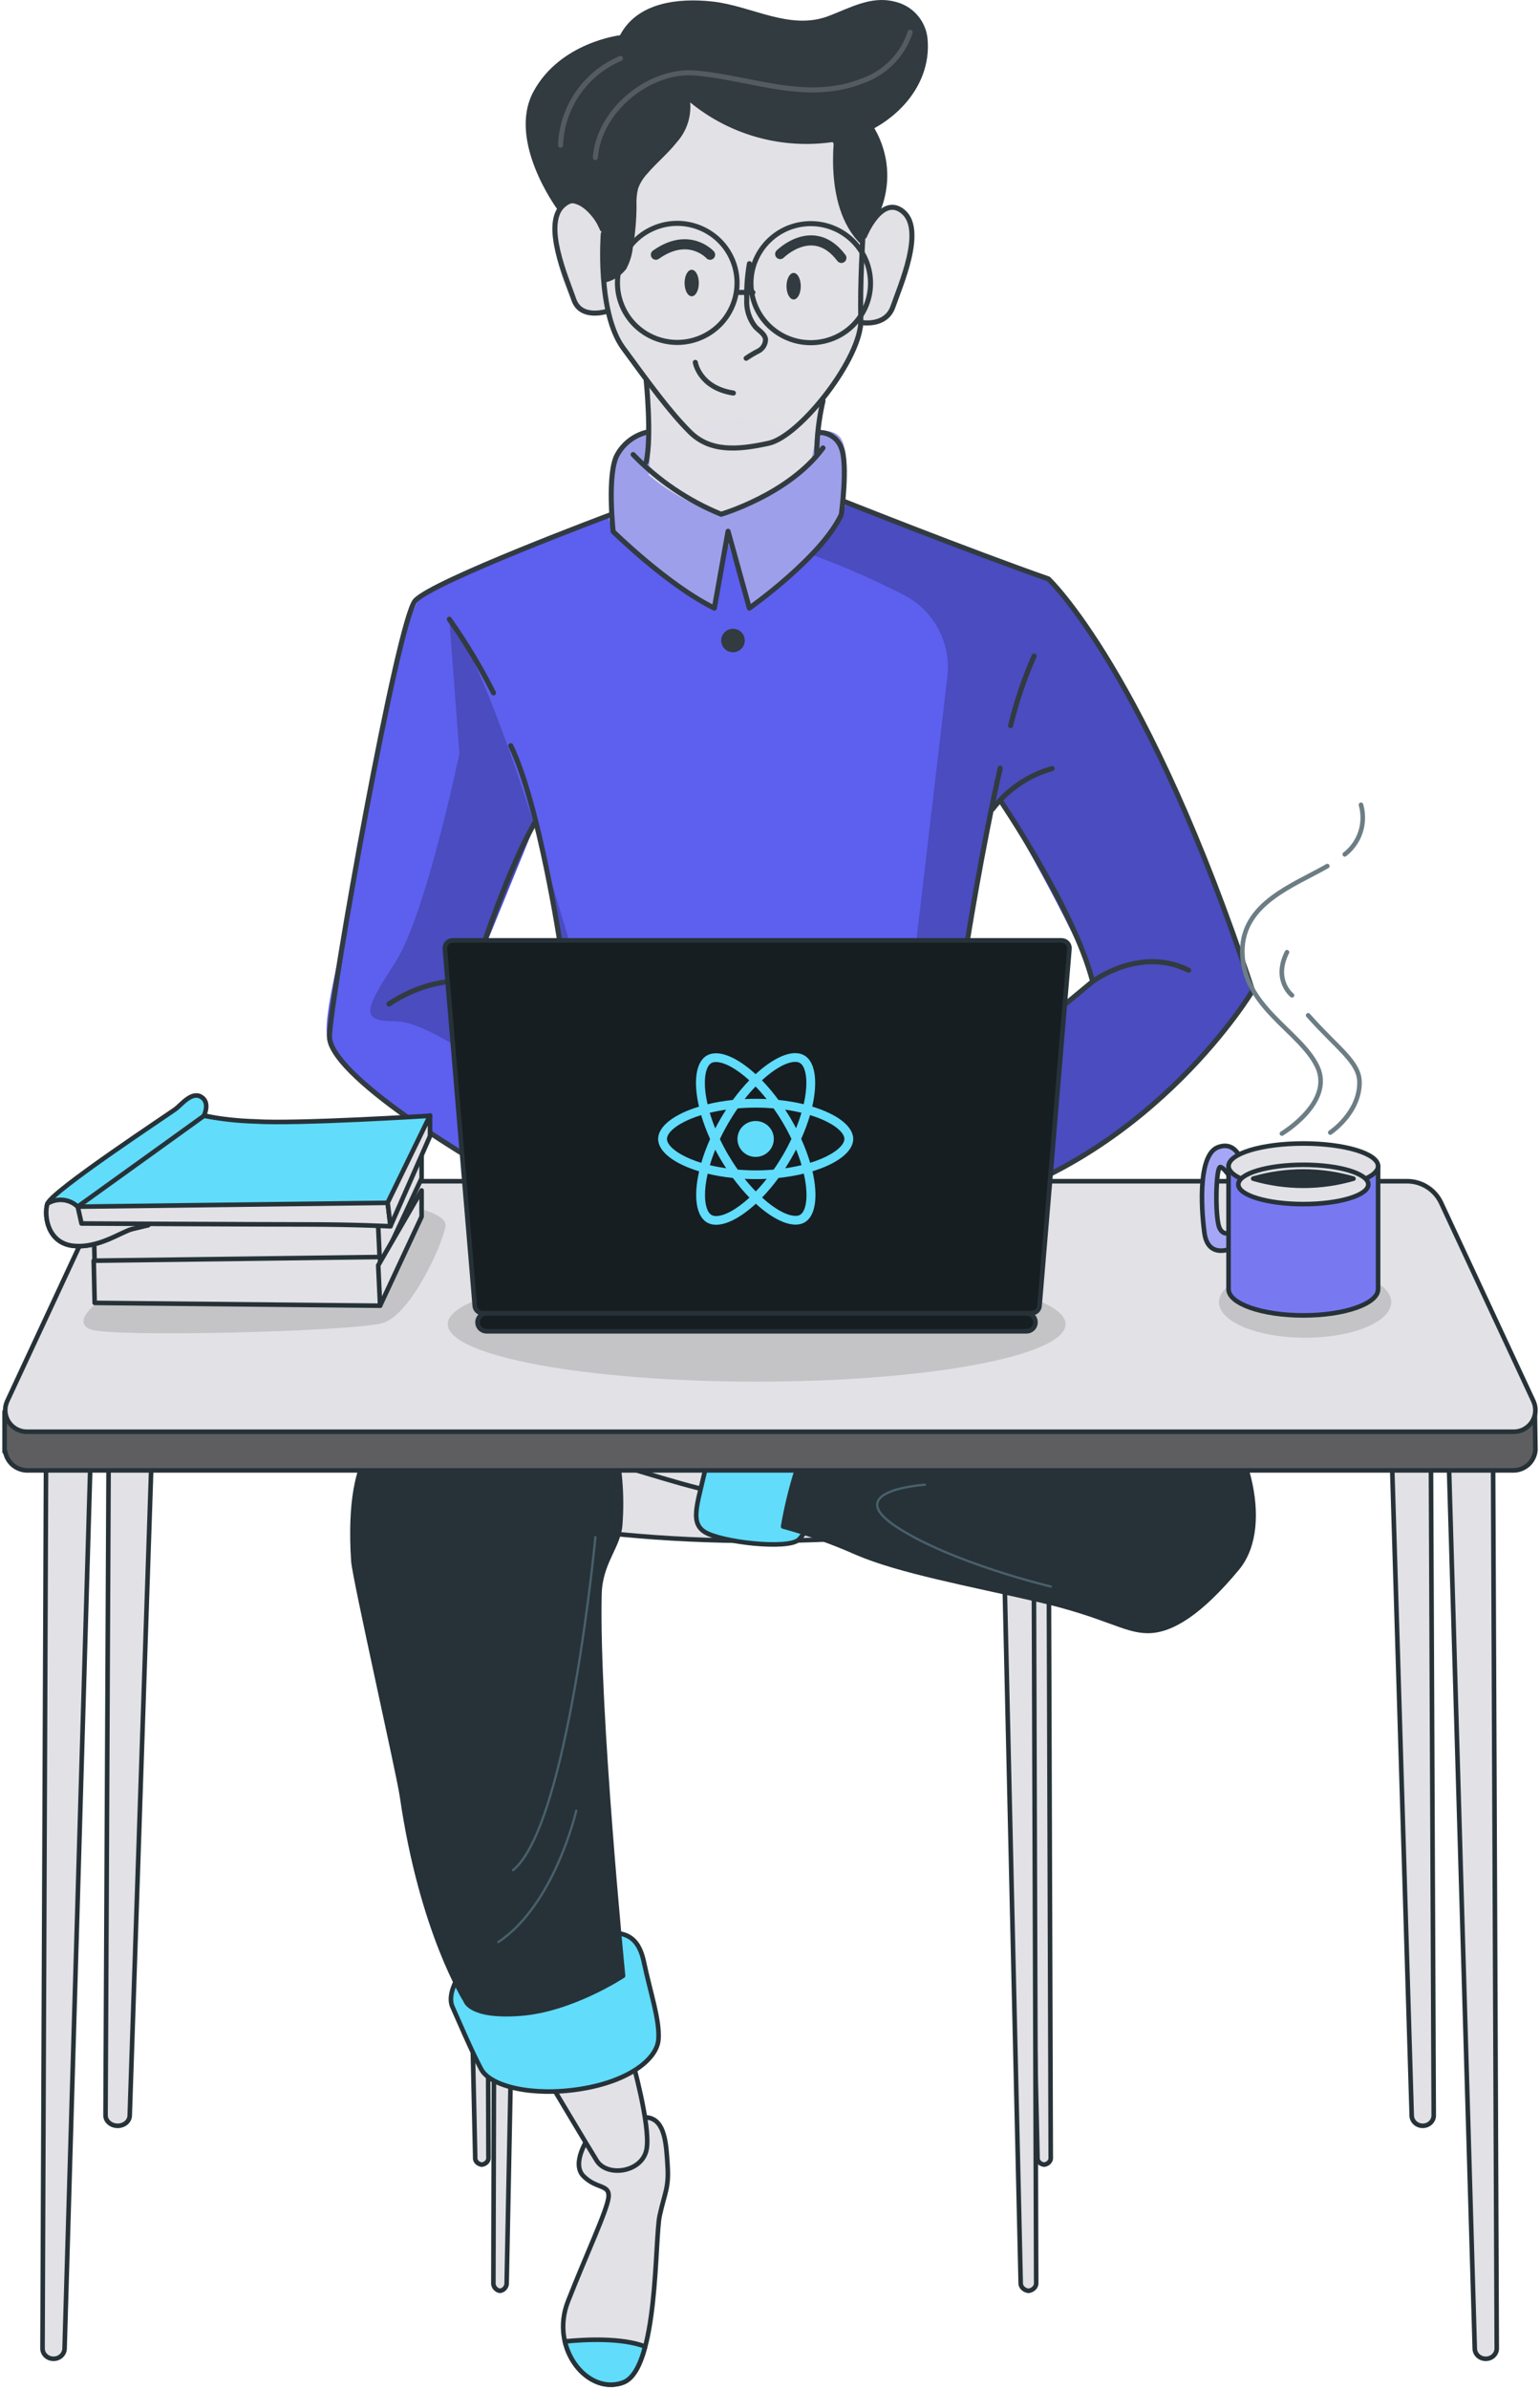 <svg width="336" height="521" viewBox="0 0 336 521" fill="none" xmlns="http://www.w3.org/2000/svg">
<path d="M228.747 126.224L184.748 109.573L184.196 109.356C184.196 109.356 184.356 108.2 184.487 106.465C184.763 102.967 184.908 97.272 183.252 95.35C180.797 92.459 173.854 94.888 167.071 91.794C160.287 88.701 147.751 94.237 147.751 94.237C147.751 94.237 138.687 92.575 134.678 99.079C132.645 104.326 133.342 112.088 133.342 112.088L132.514 112.377C127.27 114.329 98.742 125.01 92.714 129.303C86.046 134.001 78.667 182.234 76.3 196.4C73.932 210.565 69.72 223.328 71.855 228.199C73.99 233.07 104.639 256.558 122.273 262.614C139.908 268.671 202.441 266.951 202.441 266.951C202.441 266.951 203.457 266.676 205.273 266.098C215.848 262.716 253.368 248.753 273.282 215.971C273.311 216.028 254.021 153.109 228.747 126.224ZM109.869 207.356C106.629 209.64 108.416 218.486 108.416 218.486L102.911 213.658L116.739 179.821L122.637 205.838C122.637 205.838 113.108 205.087 109.869 207.356ZM220.496 228.849C218.971 229.63 224.854 213.369 222.065 209.683C219.276 205.997 210.866 206.344 210.866 206.344L211.577 201.907L216.56 176.467L218.215 174.516C218.215 174.516 235.327 203.699 238.392 213.99C238.392 214.019 219.741 228.849 220.496 228.849Z" fill="#5D5FEF"/>
<path d="M145.674 20.694L122.956 44.688C122.956 44.688 119.833 47.449 121.068 54.401C122.303 61.354 125.208 67.41 127.401 67.815C129.138 68.117 130.897 68.272 132.659 68.277C132.659 68.277 137.526 78.771 140.983 82.891C140.983 82.891 142.174 99.094 141.535 103.589C141.535 103.589 149.698 110.686 157.382 111.582C165.066 112.478 176.934 100.77 176.934 100.77L179.839 86.432C179.839 86.432 186.811 75.909 187.276 73.105C187.741 70.301 190.936 71.024 192.505 69.636C194.074 68.248 197.691 62.077 198.315 56.237C198.94 50.398 198.955 43.691 192.142 45.657C186.23 44.081 189.934 31.65 189.934 31.65L179.548 22.544L145.674 20.694Z" fill="#E1E1E6"/>
<path opacity="0.5" d="M184.748 109.573C184.406 110.466 184.013 111.34 183.572 112.189C179.824 119.214 163.497 132.613 163.497 132.613L158.559 117.508L155.857 132.613C150.41 130.243 133.792 115.918 133.792 115.918C133.792 115.918 133.226 114.574 132.543 112.478L133.371 112.189C133.371 112.189 132.674 104.37 134.707 99.18C138.687 92.676 147.781 94.338 147.781 94.338C147.781 94.338 160.316 88.802 167.1 91.896C173.883 94.989 180.826 92.589 183.281 95.451C185.736 98.313 184.225 109.414 184.225 109.414L184.748 109.573Z" fill="#E1E1E6"/>
<path opacity="0.2" d="M228.747 126.224L184.748 109.573L184.196 109.356C184.196 109.356 184.356 108.2 184.487 106.465L183.572 112.146L177.064 120.934C184.021 123.483 190.812 126.456 197.4 129.838C200.554 131.519 203.127 134.105 204.785 137.26C206.443 140.415 207.109 143.993 206.697 147.53L198.591 216.549L195.265 255.734L205.302 266.098C215.877 262.716 253.397 248.753 273.311 215.971C273.311 216.028 254.021 153.109 228.747 126.224ZM220.496 228.849C218.971 229.63 224.854 213.369 222.065 209.683C219.276 205.997 210.865 206.344 210.865 206.344L211.577 201.907L216.56 176.467L218.215 174.516C218.215 174.516 235.327 203.699 238.392 213.99C238.392 214.019 219.741 228.849 220.496 228.849Z" fill="black"/>
<path opacity="0.2" d="M125.556 209.683L118.714 186.932C118.714 186.932 106.44 145.289 98.03 135.027L100.238 164.311C100.238 164.311 92.975 199.29 86.337 209.683C79.698 220.076 78.217 222.692 86.337 222.692C94.457 222.692 114.226 238.36 114.226 238.36L112.701 225.351L125.556 209.683ZM108.314 218.486L102.809 213.658L116.637 179.821L122.535 205.838C122.535 205.838 113.064 205.13 109.825 207.399C106.586 209.669 108.314 218.486 108.314 218.486Z" fill="black"/>
<path d="M140.983 82.891C140.983 82.891 142.234 95.162 140.983 100.77" stroke="#313B40" stroke-width="1.103" stroke-linecap="round" stroke-linejoin="round"/>
<path d="M178.197 99.123C178.211 95.177 178.669 91.245 179.563 87.4" stroke="#313B40" stroke-width="1.103" stroke-linecap="round" stroke-linejoin="round"/>
<path d="M181.495 29.844C181.495 29.844 188.961 39.167 188.569 46.22C188.177 53.274 187.625 61.629 187.813 69.81C188.002 77.991 174.61 95.133 167.724 96.651C160.839 98.169 154.913 98.559 150.511 94.179C146.11 89.8 141.709 83.715 135.986 75.909C130.263 68.104 131.628 50.976 131.628 50.976" stroke="#313B40" stroke-width="1.103" stroke-linecap="round" stroke-linejoin="round"/>
<path d="M163.512 57.495C163.057 60.056 162.863 62.656 162.931 65.256C162.781 67.448 163.466 69.615 164.848 71.327C165.676 72.166 166.868 72.845 167.027 74.001C167.023 74.522 166.878 75.031 166.607 75.477C166.336 75.922 165.949 76.286 165.488 76.531C164.556 76.998 163.658 77.53 162.8 78.121" stroke="#313B40" stroke-width="1.103" stroke-linecap="round" stroke-linejoin="round"/>
<path d="M151.703 79.017C151.703 79.017 152.56 84.553 160.011 85.709" stroke="#313B40" stroke-width="1.103" stroke-linecap="round" stroke-linejoin="round"/>
<path d="M152.472 61.715C152.472 63.319 151.775 64.606 150.918 64.606C150.061 64.606 149.364 63.319 149.364 61.715C149.364 60.111 150.061 58.824 150.918 58.824C151.775 58.824 152.472 60.125 152.472 61.715Z" fill="#313B40"/>
<path d="M174.711 62.409C174.711 64.013 174.014 65.3 173.157 65.3C172.3 65.3 171.603 63.999 171.603 62.409C171.603 60.819 172.3 59.518 173.157 59.518C174.014 59.518 174.711 60.804 174.711 62.409Z" fill="#313B40"/>
<path d="M170.223 55.399C170.223 55.399 177.486 48.17 183.572 56.238" stroke="#313B40" stroke-width="2.206" stroke-linecap="round" stroke-linejoin="round"/>
<path d="M154.927 55.544C154.927 55.544 150.337 50.426 143.103 55.544" stroke="#313B40" stroke-width="2.206" stroke-linecap="round" stroke-linejoin="round"/>
<path d="M132.659 67.815C132.659 67.815 126.762 69.882 125.193 65.314C123.624 60.747 118.25 48.706 122.956 44.688C127.662 40.67 131.439 49.993 131.439 49.993" stroke="#313B40" stroke-width="1.103" stroke-linecap="round" stroke-linejoin="round"/>
<path d="M187.799 70.301C187.799 70.301 193.275 71.399 194.844 66.832C196.412 62.264 201.787 50.224 197.081 46.206C192.374 42.188 188.598 51.511 188.598 51.511" stroke="#313B40" stroke-width="1.103" stroke-linecap="round" stroke-linejoin="round"/>
<path d="M131.439 61.715C133.488 61.394 135.337 60.308 136.61 58.68C137.388 57.25 137.881 55.684 138.063 54.069C138.602 50.995 138.874 47.881 138.876 44.76C138.812 43.541 138.925 42.319 139.21 41.132C139.647 39.938 140.318 38.842 141.186 37.909C143.234 35.51 145.718 33.486 147.679 31C148.73 29.827 149.53 28.453 150.029 26.961C150.529 25.47 150.718 23.893 150.584 22.327C155.078 26.014 160.329 28.677 165.968 30.128C171.607 31.579 177.497 31.782 183.223 30.725C193.609 28.702 203.559 19.639 202.354 8.249C202.126 6.339 201.303 4.548 200 3.128C198.698 1.707 196.981 0.728 195.091 0.328C189.963 -0.944 185.358 1.773 180.71 3.522C172.242 6.702 163.948 1.239 155.392 0.328C148.129 -0.467 139.08 0.444 135.274 7.685C135.274 7.685 122.201 9.217 116.391 19.971C110.58 30.725 121.576 45.599 121.576 45.599C121.576 45.599 125.934 40.279 131.643 51.033L131.439 61.715Z" fill="#313B40"/>
<path d="M182.395 27.097C182.395 27.097 178.996 44.731 187.871 53.274C187.871 53.274 189.818 47.969 191.779 46.668C193.193 43.539 193.792 40.105 193.52 36.685C193.248 33.264 192.115 29.967 190.225 27.097C183.659 16.835 182.395 27.097 182.395 27.097Z" fill="#313B40"/>
<path opacity="0.2" d="M198.577 7.035C197.798 9.441 196.476 11.638 194.714 13.459C192.952 15.28 190.796 16.677 188.409 17.543C176.091 22.544 164.136 17.008 151.79 15.924C141.723 15.028 130.611 24.076 129.899 34.368" stroke="#E1E1E6" stroke-width="1.103" stroke-linecap="round" stroke-linejoin="round"/>
<path opacity="0.2" d="M122.303 31.65C122.453 27.589 123.763 23.655 126.078 20.307C128.393 16.959 131.618 14.336 135.376 12.744" stroke="#E1E1E6" stroke-width="1.103" stroke-linecap="round" stroke-linejoin="round"/>
<path d="M138.135 99.123C143.552 104.74 150.088 109.171 157.324 112.131C157.324 112.131 172.067 107.868 179.562 97.677" stroke="#313B40" stroke-width="1.103" stroke-linecap="round" stroke-linejoin="round"/>
<path d="M153.203 73.484C159.751 70.496 162.624 62.791 159.621 56.275C156.617 49.759 148.874 46.9 142.326 49.889C135.778 52.877 132.905 60.582 135.908 67.098C138.911 73.614 146.654 76.473 153.203 73.484Z" stroke="#313B40" stroke-width="1.103" stroke-linecap="round" stroke-linejoin="round"/>
<path d="M178.479 74.627C185.629 73.753 190.714 67.277 189.836 60.162C188.958 53.047 182.45 47.987 175.299 48.861C168.149 49.734 163.064 56.211 163.942 63.326C164.82 70.441 171.328 75.501 178.479 74.627Z" stroke="#313B40" stroke-width="1.103" stroke-linecap="round" stroke-linejoin="round"/>
<path d="M140.983 94.281C139.661 94.626 138.423 95.232 137.342 96.064C136.262 96.896 135.361 97.936 134.693 99.123C132.383 103.17 133.778 115.904 133.778 115.904C133.778 115.904 145.703 127.641 155.857 132.599L158.849 115.846L163.497 132.599C163.497 132.599 179.214 121.541 183.572 112.189C183.572 112.189 185.024 101.276 183.572 97.735C183.242 96.751 182.613 95.894 181.773 95.28C180.933 94.667 179.922 94.328 178.88 94.309" stroke="#313B40" stroke-width="1.103" stroke-linecap="round" stroke-linejoin="round"/>
<path d="M122.303 206.358C122.303 206.358 117.64 175.282 111.437 162.606" stroke="#313B40" stroke-width="1.103" stroke-linecap="round" stroke-linejoin="round"/>
<path d="M98.03 135.027C101.641 140.134 104.865 145.502 107.675 151.086" stroke="#313B40" stroke-width="1.103" stroke-linecap="round" stroke-linejoin="round"/>
<path d="M220.496 158.226C221.748 153.03 223.464 147.956 225.623 143.063" stroke="#313B40" stroke-width="1.103" stroke-linecap="round" stroke-linejoin="round"/>
<path d="M210.865 206.359C210.865 206.359 214.221 185.053 218.23 167.506" stroke="#313B40" stroke-width="1.103" stroke-linecap="round" stroke-linejoin="round"/>
<path d="M216.559 176.438C219.803 172.159 224.363 169.053 229.545 167.592" stroke="#313B40" stroke-width="1.103" stroke-linecap="round" stroke-linejoin="round"/>
<path d="M184.211 109.356C184.211 109.356 211.272 120.125 228.747 126.239C228.747 126.239 250.245 146.345 273.297 216.028C273.297 216.028 252.177 251.383 211.999 262.715" stroke="#313B40" stroke-width="1.103" stroke-linecap="round" stroke-linejoin="round"/>
<path d="M218.971 230.107L238.392 214.019C238.392 214.019 248.661 206.257 259.338 211.562" stroke="#313B40" stroke-width="1.103" stroke-linecap="round" stroke-linejoin="round"/>
<path d="M218.23 174.516C218.23 174.516 234.281 198.12 238.392 214.019" stroke="#313B40" stroke-width="1.103" stroke-linecap="round" stroke-linejoin="round"/>
<path d="M108.532 219.382L102.853 214.019C102.853 214.019 94.428 212.574 84.87 218.919" stroke="#313B40" stroke-width="1.103" stroke-linecap="round" stroke-linejoin="round"/>
<path d="M102.853 214.019C102.853 214.019 109.912 190.893 116.87 179.055" stroke="#313B40" stroke-width="1.103" stroke-linecap="round" stroke-linejoin="round"/>
<path d="M133.371 112.189C133.371 112.189 94.428 126.73 90.608 130.98C86.788 135.229 72.276 216.534 71.884 225.843C71.55 234.168 101.88 252.858 116.914 260.735" stroke="#313B40" stroke-width="1.103" stroke-linecap="round" stroke-linejoin="round"/>
<path d="M162.495 139.667C162.495 140.173 162.344 140.667 162.062 141.088C161.779 141.509 161.378 141.837 160.908 142.03C160.438 142.224 159.921 142.275 159.422 142.176C158.924 142.077 158.466 141.834 158.106 141.476C157.746 141.118 157.502 140.662 157.402 140.166C157.303 139.67 157.354 139.155 157.549 138.688C157.743 138.22 158.073 137.821 158.496 137.54C158.918 137.258 159.416 137.108 159.924 137.108C160.262 137.107 160.597 137.171 160.91 137.299C161.223 137.427 161.507 137.616 161.746 137.853C161.986 138.091 162.175 138.374 162.303 138.685C162.432 138.997 162.497 139.33 162.495 139.667V139.667Z" fill="#313B40"/>
<path d="M207.554 275.855H118.947C118.396 275.855 117.868 275.638 117.478 275.25C117.089 274.862 116.87 274.336 116.87 273.788C116.87 273.24 117.089 272.714 117.478 272.326C117.868 271.938 118.396 271.72 118.947 271.72H207.554C208.105 271.72 208.633 271.938 209.022 272.326C209.412 272.714 209.631 273.24 209.631 273.788C209.631 274.336 209.412 274.862 209.022 275.25C208.633 275.638 208.105 275.855 207.554 275.855Z" fill="#313B40"/>
<path d="M210.662 268.945L222.53 213.441C222.714 212.581 222.702 211.69 222.495 210.834C222.289 209.979 221.892 209.18 221.335 208.497C220.778 207.814 220.074 207.263 219.276 206.885C218.477 206.508 217.604 206.313 216.719 206.315H113.151C112.275 206.315 111.409 206.509 110.616 206.882C109.824 207.256 109.125 207.799 108.569 208.474C108.013 209.149 107.615 209.938 107.402 210.784C107.19 211.631 107.169 212.513 107.341 213.369L117.988 267.023C118.249 268.341 118.955 269.53 119.987 270.395C121.02 271.26 122.318 271.748 123.668 271.778L204.707 273.628C206.092 273.659 207.444 273.208 208.531 272.353C209.618 271.499 210.372 270.293 210.662 268.945V268.945Z" fill="#E1E1E6" stroke="#313B40" stroke-width="1.103" stroke-linecap="round" stroke-linejoin="round"/>
<path d="M172.866 238.346C172.863 239.972 172.376 241.56 171.466 242.911C170.556 244.262 169.264 245.314 167.754 245.934C166.243 246.554 164.582 246.715 162.98 246.396C161.377 246.077 159.906 245.293 158.752 244.142C157.597 242.991 156.811 241.526 156.494 239.931C156.176 238.336 156.34 236.683 156.966 235.181C157.592 233.679 158.652 232.395 160.011 231.492C161.37 230.589 162.967 230.107 164.601 230.107C165.688 230.107 166.764 230.32 167.767 230.734C168.771 231.149 169.683 231.756 170.45 232.521C171.218 233.286 171.827 234.194 172.241 235.194C172.656 236.193 172.868 237.264 172.866 238.346Z" fill="#313B40"/>
<path d="M189.121 211.62H201.424" stroke="#313B40" stroke-width="1.103" stroke-linecap="round" stroke-linejoin="round"/>
<path d="M130.364 211.62H177.064" stroke="#313B40" stroke-width="1.103" stroke-linecap="round" stroke-linejoin="round"/>
<path d="M160.796 63.768H164.267" stroke="#313B40" stroke-width="1.103" stroke-linecap="round" stroke-linejoin="round"/>
<path d="M23.926 269.854L23.026 461.271C23.026 461.874 23.305 462.453 23.801 462.879C24.297 463.306 24.97 463.545 25.672 463.545V463.545C26.357 463.545 27.014 463.316 27.505 462.906C27.996 462.496 28.281 461.938 28.3 461.35L34.66 270.123L23.926 269.854Z" fill="#E1E1E6" stroke="#263238" stroke-linecap="round" stroke-linejoin="round"/>
<path d="M10.062 314.308L9.277 512.077C9.275 512.376 9.335 512.672 9.455 512.949C9.575 513.225 9.753 513.477 9.976 513.688C10.2 513.9 10.466 514.067 10.759 514.18C11.052 514.294 11.366 514.351 11.683 514.349V514.349C12.304 514.35 12.901 514.123 13.35 513.717C13.798 513.311 14.063 512.757 14.089 512.171L19.853 314.56L10.062 314.308Z" fill="#E1E1E6" stroke="#263238" stroke-linecap="round" stroke-linejoin="round"/>
<path d="M311.994 269.854L312.814 461.271C312.816 461.569 312.756 461.864 312.637 462.14C312.517 462.416 312.341 462.667 312.119 462.878C311.897 463.089 311.632 463.257 311.341 463.372C311.049 463.486 310.737 463.545 310.421 463.545V463.545C309.796 463.545 309.195 463.317 308.746 462.907C308.296 462.498 308.033 461.939 308.011 461.35L302.238 270.123L311.994 269.854Z" fill="#E1E1E6" stroke="#263238" stroke-linecap="round" stroke-linejoin="round"/>
<path d="M325.744 314.308L326.563 512.077C326.565 512.376 326.504 512.672 326.384 512.949C326.264 513.225 326.087 513.477 325.863 513.688C325.639 513.9 325.373 514.067 325.08 514.18C324.787 514.294 324.474 514.351 324.157 514.349V514.349C323.538 514.349 322.942 514.123 322.496 513.716C322.051 513.31 321.789 512.756 321.768 512.171L315.987 314.56L325.744 314.308Z" fill="#E1E1E6" stroke="#263238" stroke-linecap="round" stroke-linejoin="round"/>
<path d="M108.106 322.775L107.646 497.66C107.596 498.097 107.718 498.535 107.987 498.884C108.256 499.233 108.65 499.465 109.088 499.531V499.531C109.514 499.472 109.903 499.254 110.173 498.921C110.444 498.588 110.577 498.166 110.545 497.739L113.981 322.98L108.106 322.775Z" fill="#E1E1E6" stroke="#263238" stroke-linecap="round" stroke-linejoin="round"/>
<path d="M228.75 316.425L229.254 470.426C229.297 470.799 229.17 471.171 228.899 471.466C228.628 471.762 228.235 471.957 227.8 472.012C227.366 471.957 226.974 471.761 226.706 471.465C226.439 471.17 226.316 470.797 226.364 470.426L222.916 316.552L228.75 316.425Z" fill="#E1E1E6" stroke="#263238" stroke-linecap="round" stroke-linejoin="round"/>
<path d="M106.066 316.425L106.57 470.426C106.613 470.799 106.486 471.171 106.215 471.466C105.944 471.762 105.551 471.957 105.116 472.012C104.682 471.957 104.29 471.761 104.022 471.465C103.755 471.17 103.632 470.797 103.68 470.426L100.232 316.552L106.066 316.425Z" fill="#E1E1E6" stroke="#263238" stroke-linecap="round" stroke-linejoin="round"/>
<path d="M225.503 322.775L226.076 497.66C226.135 498.097 225.992 498.535 225.679 498.884C225.365 499.233 224.905 499.465 224.395 499.531C223.899 499.469 223.448 499.25 223.133 498.918C222.818 498.586 222.662 498.165 222.695 497.739L218.686 322.98L225.503 322.775Z" fill="#E1E1E6" stroke="#263238" stroke-linecap="round" stroke-linejoin="round"/>
<path d="M165.706 336C207.93 336 242.158 328.227 242.158 318.638C242.158 309.049 207.93 301.276 165.706 301.276C123.483 301.276 89.255 309.049 89.255 318.638C89.255 328.227 123.483 336 165.706 336Z" fill="#E1E1E6" stroke="#263238" stroke-linecap="round" stroke-linejoin="round"/>
<path d="M128.477 466.018C128.477 466.018 124.474 471.72 127.343 474.554C130.212 477.388 133.064 476.261 132.772 479.112C132.48 481.963 127.91 491.626 123.907 501.869C119.904 512.112 128.202 522.355 135.933 519.521C143.664 516.687 142.805 488.212 143.939 483.09C145.073 477.969 145.949 477.115 145.657 472.284C145.365 467.452 145.09 462.331 141.362 461.75C137.634 461.17 130.195 464.038 128.477 466.018Z" fill="#E1E1E6" stroke="#263238" stroke-linecap="round" stroke-linejoin="round"/>
<path d="M140.761 511.668C135.607 509.722 127.704 510.115 123.254 510.559C124.749 516.995 130.47 521.519 135.933 519.521C138.218 518.685 139.713 515.646 140.761 511.668Z" fill="#61DCFB" stroke="#263238" stroke-linecap="round" stroke-linejoin="round"/>
<path d="M119.612 453.505C119.612 453.505 127.91 467.452 130.195 471.14C132.48 474.827 140.228 473.701 141.087 468.579C141.946 463.458 137.926 449.237 137.926 449.237L120.746 453.505H119.612Z" fill="#E1E1E6" stroke="#263238" stroke-linecap="round" stroke-linejoin="round"/>
<path d="M99.855 431.312C99.855 431.312 97.553 435.016 98.704 437.577C99.855 440.138 102.999 447.53 105.009 451.234C107.019 454.939 116.176 457.21 126.759 455.502C137.342 453.795 143.372 448.947 143.664 444.679C143.956 440.411 141.946 434.726 140.503 427.897C139.06 421.069 135.349 421.359 130.195 421.359C125.041 421.359 104.15 427.334 99.855 431.312Z" fill="#61DCFB" stroke="#263238" stroke-linecap="round" stroke-linejoin="round"/>
<path d="M130.779 347.66C130.934 340.661 135.005 337.212 135.315 332.415C135.799 326.073 135.272 319.695 133.751 313.516L125.917 302.881C103.377 303.171 87.227 303.547 86.97 303.632C86.111 303.905 85.526 308.753 84.96 312.731C84.96 312.731 75.39 313.943 77.108 340.404C77.349 344.092 87.004 386.754 87.708 391.62C92.004 421.342 101.573 436.228 101.573 436.228C101.573 436.228 102.432 439.933 113.599 439.079C124.766 438.226 135.933 430.834 135.933 430.834C135.933 430.834 130.195 372.977 130.779 347.66Z" fill="#263238" stroke="#263238" stroke-linecap="round" stroke-linejoin="round"/>
<path d="M104.425 313.516C111.966 313.902 119.449 315.046 126.759 316.931C136.5 319.782 153.68 325.467 157.683 325.467C161.686 325.467 160.552 310.665 160.552 307.832C160.552 304.998 109.012 303.273 102.707 303.273C96.402 303.273 104.425 313.516 104.425 313.516Z" fill="#E1E1E6" stroke="#263238" stroke-linecap="round" stroke-linejoin="round"/>
<path d="M160.552 307.832C160.552 307.832 155.965 310.102 154.247 318.638C152.529 327.174 150.244 331.732 153.68 334.003C157.116 336.273 172.012 337.98 174.296 335.71C176.581 333.439 182.887 322.052 184.038 314.66C185.189 307.268 160.552 307.832 160.552 307.832Z" fill="#61DCFB" stroke="#263238" stroke-linecap="round" stroke-linejoin="round"/>
<path d="M180.018 310.665C177.355 313.702 175.228 317.166 173.73 320.908C172.515 324.826 171.557 328.818 170.861 332.859C176.342 334.352 181.7 336.258 186.89 338.561C196.064 342.538 211.526 345.389 226.404 348.804C241.282 352.218 245.302 355.632 250.456 355.632C255.61 355.632 261.916 351.638 269.939 341.975C277.962 332.312 271.073 311.809 263.067 305.544C255.061 299.279 212.093 294.174 206.372 295.881C200.651 297.589 180.018 310.665 180.018 310.665Z" fill="#263238" stroke="#263238" stroke-linecap="round" stroke-linejoin="round"/>
<path d="M129.903 335.181C129.903 335.181 123.993 398.022 111.932 407.804" stroke="#49606B" stroke-width="0.5" stroke-linecap="round" stroke-linejoin="round"/>
<path d="M125.728 394.829C125.728 394.829 121.038 415.315 108.737 423.459" stroke="#49606B" stroke-width="0.5" stroke-linecap="round" stroke-linejoin="round"/>
<path d="M201.785 323.76C201.785 323.76 183.454 324.903 195.48 332.859C207.506 340.814 229.273 345.953 229.273 345.953" stroke="#49606B" stroke-width="0.5" stroke-linecap="round" stroke-linejoin="round"/>
<path d="M334.863 306.887L328.678 301.356L314.384 270.627C313.706 269.229 312.641 268.052 311.315 267.232C309.988 266.413 308.455 265.986 306.893 266.001H29.261C27.697 265.983 26.16 266.408 24.83 267.228C23.5 268.047 22.433 269.226 21.754 270.627L3.938 308.902L1 307.826V316.584L1.137 316.482C1.312 317.65 1.909 318.715 2.817 319.479C3.724 320.242 4.88 320.651 6.068 320.63H330.069C331.321 320.659 332.535 320.203 333.455 319.359C334.375 318.515 334.929 317.348 335 316.106L334.863 306.887Z" fill="#5E5E61" stroke="#263238" stroke-linecap="round" stroke-linejoin="round"/>
<path d="M330.069 312.202H6.068C5.266 312.234 4.469 312.062 3.751 311.704C3.034 311.346 2.419 310.812 1.966 310.154C1.513 309.495 1.235 308.733 1.159 307.939C1.084 307.144 1.212 306.344 1.533 305.612L21.754 262.199C22.43 260.795 23.496 259.614 24.827 258.794C26.157 257.974 27.696 257.55 29.262 257.572H306.893C308.456 257.554 309.991 257.979 311.318 258.799C312.646 259.618 313.709 260.798 314.384 262.199L334.605 305.612C334.926 306.344 335.054 307.144 334.978 307.939C334.903 308.733 334.625 309.495 334.172 310.154C333.718 310.812 333.104 311.346 332.387 311.704C331.669 312.062 330.872 312.234 330.069 312.202V312.202Z" fill="#E1E1E6" stroke="#263238" stroke-linecap="round" stroke-linejoin="round"/>
<g style="mix-blend-mode:multiply" opacity="0.5">
<path d="M22.475 283.043C22.475 283.043 15.139 288.045 19.726 289.872C24.314 291.699 77.04 290.333 83.465 288.506C89.89 286.68 97.209 269.83 97.209 267.098C97.209 264.367 87.966 262.403 84.564 262.25C81.163 262.096 36.219 264.811 36.219 264.811L22.475 283.043Z" fill="#A8A8A8"/>
</g>
<g style="mix-blend-mode:multiply" opacity="0.5">
<path d="M284.748 291.699C295.128 291.699 303.543 288.229 303.543 283.948C303.543 279.668 295.128 276.197 284.748 276.197C274.368 276.197 265.953 279.668 265.953 283.948C265.953 288.229 274.368 291.699 284.748 291.699Z" fill="#A8A8A8"/>
</g>
<g style="mix-blend-mode:multiply" opacity="0.5">
<path d="M165.088 301.276C202.311 301.276 232.486 295.666 232.486 288.745C232.486 281.825 202.311 276.215 165.088 276.215C127.865 276.215 97.69 281.825 97.69 288.745C97.69 295.666 127.865 301.276 165.088 301.276Z" fill="#A8A8A8"/>
</g>
<path d="M271.004 253.458C271.004 253.458 269.767 248.558 265.661 250.197C261.555 251.836 261.967 262.66 262.775 268.788C263.582 274.917 269.148 272.049 269.148 272.049V268.379C269.148 268.379 267.104 270.001 266.073 267.764C265.042 265.528 265.249 254.277 266.279 254.482C267.31 254.687 269.355 258.153 269.355 258.153C269.355 258.153 269.973 257.76 271.004 253.458Z" fill="#A5A6F6"/>
<path d="M271.004 253.458L271.49 253.574C271.509 253.496 271.509 253.414 271.489 253.336L271.004 253.458ZM269.148 272.049L269.377 272.494C269.544 272.408 269.648 272.236 269.648 272.049H269.148ZM269.148 268.379H269.648C269.648 268.187 269.539 268.012 269.366 267.928C269.193 267.845 268.988 267.868 268.838 267.987L269.148 268.379ZM269.355 258.153L268.924 258.407C268.993 258.523 269.106 258.607 269.238 258.639C269.369 258.671 269.508 258.647 269.623 258.575L269.355 258.153ZM271.004 253.458C271.489 253.336 271.489 253.335 271.489 253.335C271.489 253.335 271.489 253.335 271.488 253.335C271.488 253.334 271.488 253.334 271.488 253.333C271.488 253.332 271.487 253.33 271.487 253.329C271.486 253.325 271.485 253.321 271.483 253.315C271.48 253.303 271.476 253.287 271.47 253.267C271.459 253.226 271.442 253.169 271.419 253.098C271.374 252.956 271.305 252.758 271.208 252.526C271.017 252.066 270.712 251.458 270.261 250.899C269.81 250.339 269.196 249.808 268.385 249.541C267.565 249.27 266.596 249.286 265.476 249.733L265.846 250.662C266.779 250.289 267.505 250.303 268.071 250.49C268.647 250.68 269.112 251.067 269.483 251.527C269.855 251.988 270.116 252.503 270.285 252.91C270.369 253.112 270.428 253.283 270.467 253.403C270.486 253.463 270.499 253.509 270.508 253.54C270.512 253.555 270.515 253.566 270.517 253.573C270.518 253.577 270.519 253.579 270.519 253.58C270.519 253.581 270.519 253.581 270.519 253.581C270.519 253.581 270.519 253.581 270.519 253.581C270.519 253.581 270.519 253.581 270.519 253.581C270.519 253.581 270.519 253.58 271.004 253.458ZM265.476 249.733C264.263 250.217 263.447 251.352 262.899 252.749C262.347 254.154 262.033 255.906 261.877 257.767C261.564 261.493 261.873 265.771 262.279 268.854L263.27 268.723C262.869 265.678 262.568 261.479 262.873 257.851C263.026 256.035 263.329 254.391 263.83 253.114C264.334 251.829 265.006 250.997 265.846 250.662L265.476 249.733ZM262.279 268.854C262.491 270.462 263.025 271.554 263.77 272.249C264.517 272.946 265.417 273.189 266.248 273.217C267.073 273.244 267.856 273.06 268.42 272.877C268.705 272.785 268.94 272.691 269.106 272.619C269.189 272.584 269.255 272.553 269.301 272.531C269.324 272.52 269.342 272.511 269.355 272.505C269.361 272.502 269.366 272.499 269.37 272.497C269.372 272.496 269.374 272.496 269.375 272.495C269.375 272.495 269.376 272.494 269.376 272.494C269.377 272.494 269.377 272.494 269.377 272.494C269.377 272.494 269.377 272.494 269.148 272.049C268.919 271.605 268.92 271.605 268.92 271.604C268.92 271.604 268.92 271.604 268.92 271.604C268.92 271.604 268.92 271.604 268.92 271.604C268.92 271.604 268.92 271.605 268.919 271.605C268.917 271.606 268.914 271.607 268.91 271.609C268.902 271.613 268.889 271.62 268.871 271.628C268.835 271.646 268.78 271.671 268.709 271.701C268.567 271.763 268.362 271.845 268.112 271.926C267.608 272.089 266.948 272.239 266.281 272.217C265.62 272.196 264.976 272.007 264.452 271.518C263.926 271.027 263.462 270.179 263.27 268.723L262.279 268.854ZM269.648 272.049V268.379H268.648V272.049H269.648ZM269.148 268.379C268.838 267.987 268.838 267.987 268.838 267.987C268.838 267.987 268.838 267.987 268.838 267.986C268.839 267.986 268.839 267.986 268.839 267.986C268.839 267.986 268.839 267.986 268.839 267.986C268.839 267.986 268.839 267.986 268.838 267.987C268.836 267.988 268.832 267.991 268.827 267.995C268.816 268.003 268.798 268.016 268.775 268.033C268.727 268.065 268.656 268.112 268.567 268.162C268.387 268.263 268.15 268.37 267.901 268.419C267.654 268.468 267.419 268.456 267.206 268.353C266.997 268.252 266.748 268.034 266.527 267.555L265.619 267.973C265.914 268.612 266.307 269.03 266.771 269.254C267.232 269.476 267.701 269.478 268.094 269.401C268.484 269.324 268.824 269.165 269.058 269.033C269.178 268.966 269.274 268.903 269.343 268.855C269.377 268.832 269.404 268.812 269.424 268.797C269.434 268.79 269.442 268.784 269.447 268.78C269.45 268.777 269.453 268.775 269.455 268.774C269.456 268.773 269.457 268.772 269.457 268.772C269.458 268.772 269.458 268.771 269.458 268.771C269.459 268.771 269.459 268.771 269.459 268.771C269.459 268.771 269.459 268.77 269.148 268.379ZM266.527 267.555C266.426 267.336 266.326 266.967 266.236 266.457C266.149 265.956 266.078 265.35 266.024 264.677C265.916 263.33 265.878 261.737 265.903 260.216C265.929 258.693 266.018 257.259 266.163 256.226C266.235 255.704 266.319 255.312 266.404 255.068C266.425 255.009 266.444 254.964 266.46 254.932C266.476 254.898 266.486 254.886 266.485 254.887C266.484 254.888 266.478 254.895 266.467 254.905C266.456 254.915 266.437 254.929 266.409 254.943C266.348 254.974 266.267 254.99 266.182 254.973L266.377 253.992C266.049 253.927 265.819 254.121 265.707 254.259C265.595 254.397 265.518 254.572 265.46 254.737C265.341 255.077 265.248 255.548 265.172 256.087C265.02 257.176 264.929 258.656 264.903 260.199C264.877 261.745 264.916 263.371 265.027 264.756C265.083 265.449 265.157 266.087 265.251 266.629C265.344 267.161 265.462 267.633 265.619 267.973L266.527 267.555ZM266.182 254.973C266.205 254.977 266.28 255.005 266.41 255.101C266.533 255.192 266.676 255.322 266.833 255.487C267.146 255.816 267.483 256.248 267.797 256.686C268.11 257.121 268.392 257.553 268.597 257.876C268.699 258.037 268.781 258.17 268.838 258.263C268.866 258.31 268.888 258.346 268.902 258.371C268.91 258.383 268.915 258.392 268.919 258.398C268.921 258.401 268.922 258.403 268.923 258.405C268.923 258.406 268.924 258.406 268.924 258.406C268.924 258.407 268.924 258.407 268.924 258.407C268.924 258.407 268.924 258.407 268.924 258.407C268.924 258.407 268.924 258.407 269.355 258.153C269.785 257.899 269.785 257.899 269.785 257.899C269.785 257.898 269.785 257.898 269.785 257.898C269.785 257.898 269.785 257.898 269.785 257.898C269.784 257.897 269.784 257.896 269.783 257.895C269.782 257.894 269.781 257.891 269.779 257.887C269.774 257.88 269.768 257.87 269.76 257.857C269.745 257.831 269.722 257.792 269.692 257.743C269.633 257.646 269.547 257.507 269.442 257.341C269.231 257.007 268.937 256.559 268.61 256.103C268.284 255.649 267.917 255.175 267.557 254.798C267.377 254.609 267.191 254.434 267.005 254.297C266.826 254.164 266.611 254.038 266.377 253.992L266.182 254.973ZM269.355 258.153C269.623 258.575 269.623 258.574 269.624 258.574C269.625 258.574 269.626 258.573 269.626 258.573C269.627 258.572 269.628 258.571 269.63 258.57C269.632 258.569 269.634 258.567 269.637 258.566C269.641 258.562 269.646 258.559 269.651 258.556C269.66 258.549 269.669 258.542 269.679 258.534C269.698 258.518 269.718 258.5 269.739 258.479C269.78 258.438 269.825 258.384 269.875 258.314C269.974 258.175 270.099 257.96 270.249 257.622C270.55 256.947 270.971 255.74 271.49 253.574L270.518 253.341C270.006 255.478 269.602 256.619 269.336 257.215C269.203 257.513 269.109 257.665 269.06 257.734C269.036 257.768 269.025 257.779 269.028 257.776C269.029 257.774 269.035 257.769 269.045 257.761C269.049 257.757 269.055 257.752 269.062 257.747C269.066 257.745 269.07 257.742 269.074 257.739C269.076 257.738 269.078 257.736 269.08 257.735C269.081 257.734 269.082 257.733 269.083 257.733C269.084 257.732 269.085 257.732 269.085 257.732C269.086 257.731 269.087 257.731 269.355 258.153Z" fill="#263238"/>
<path d="M268.049 254.277V281.114C268.049 284.272 275.35 286.833 284.37 286.833C293.389 286.833 300.674 284.272 300.674 281.114V254.277H268.049Z" fill="#7879F1" stroke="#263238" stroke-linecap="round" stroke-linejoin="round"/>
<path d="M300.674 254.277C300.674 257.009 293.372 259.211 284.37 259.211C275.367 259.211 268.049 257.009 268.049 254.277C268.049 251.546 275.35 249.344 284.37 249.344C293.389 249.344 300.674 251.563 300.674 254.277Z" fill="#E1E1E6" stroke="#263238" stroke-linecap="round" stroke-linejoin="round"/>
<path d="M298.543 258.277C298.543 260.65 292.187 262.562 284.37 262.562C276.553 262.562 270.179 260.65 270.179 258.277C270.179 255.904 276.536 253.992 284.37 253.992C292.204 253.992 298.543 255.904 298.543 258.277Z" fill="#E1E1E6" stroke="#263238" stroke-linecap="round" stroke-linejoin="round"/>
<path d="M273.426 257.009C280.567 259.08 288.155 259.08 295.297 257.009C288.155 254.938 280.567 254.938 273.426 257.009V257.009Z" fill="#263238" stroke="#263238" stroke-linecap="round" stroke-linejoin="round"/>
<path d="M20.448 266.535L20.654 275.719L82.932 276.334V265.715L20.448 266.535Z" fill="#E1E1E6" stroke="#263238" stroke-linecap="round" stroke-linejoin="round"/>
<path d="M82.932 276.334L91.986 256.941V251.222L82.52 267.559L82.932 276.334Z" fill="#E1E1E6" stroke="#263238" stroke-linecap="round" stroke-linejoin="round"/>
<path d="M20.448 274.9L20.654 284.102L82.932 284.716V274.098L20.448 274.9Z" fill="#E1E1E6" stroke="#263238" stroke-linecap="round" stroke-linejoin="round"/>
<path d="M82.932 284.716L91.986 265.306V259.587L82.52 275.924L82.932 284.716Z" fill="#E1E1E6" stroke="#263238" stroke-linecap="round" stroke-linejoin="round"/>
<path d="M44.5 243.249C44.5 243.249 45.943 240.398 43.882 239.169C41.82 237.94 39.569 240.876 38.333 241.815C37.096 242.754 11.205 259.791 10.38 262.455C9.556 265.118 10.38 270.991 15.93 271.639C21.479 272.288 26.41 268.583 28.884 267.969C31.357 267.354 32.319 267.149 32.319 267.149L49.379 244.273L44.5 243.249Z" fill="#61DCFB" stroke="#263238" stroke-linecap="round" stroke-linejoin="round"/>
<path d="M15.93 271.656C21.479 272.271 26.41 268.601 28.883 267.986C31.357 267.371 32.319 267.167 32.319 267.167L32.938 266.33L16.909 263.086C16.037 262.271 14.917 261.767 13.725 261.656C12.533 261.545 11.338 261.832 10.329 262.472C9.556 265.101 10.38 271.025 15.93 271.656Z" fill="#E1E1E6" stroke="#263238" stroke-linecap="round" stroke-linejoin="round"/>
<path d="M16.96 263.121H65.065C80.08 263.121 84.599 262.301 84.599 262.301L93.842 243.3C93.842 243.3 64.635 245.144 55.616 244.529C51.889 244.423 48.177 244.012 44.517 243.3L16.96 263.121Z" fill="#61DCFB" stroke="#263238" stroke-linecap="round" stroke-linejoin="round"/>
<path d="M16.96 263.121L17.785 266.791C17.785 266.791 56.836 266.996 67.109 266.996C77.383 266.996 85.2 267.406 85.2 267.406L84.582 262.284L16.96 263.121Z" fill="#E1E1E6" stroke="#263238" stroke-linecap="round" stroke-linejoin="round"/>
<path d="M85.2 267.354L93.824 247.739V243.249L84.581 262.25L85.2 267.354Z" fill="#E1E1E6" stroke="#263238" stroke-linecap="round" stroke-linejoin="round"/>
<path d="M223.947 290.299H106.177C105.916 290.301 105.657 290.252 105.416 290.154C105.174 290.057 104.954 289.912 104.769 289.73C104.584 289.547 104.437 289.33 104.336 289.091C104.236 288.851 104.184 288.595 104.184 288.336C104.184 288.076 104.236 287.82 104.336 287.58C104.437 287.341 104.584 287.124 104.769 286.941C104.954 286.759 105.174 286.614 105.416 286.517C105.657 286.419 105.916 286.37 106.177 286.372H223.947C224.207 286.37 224.465 286.419 224.706 286.517C224.947 286.615 225.165 286.759 225.349 286.942C225.533 287.125 225.679 287.342 225.777 287.582C225.876 287.821 225.925 288.077 225.923 288.336C225.925 288.594 225.876 288.85 225.777 289.09C225.679 289.329 225.533 289.546 225.349 289.729C225.165 289.912 224.947 290.056 224.706 290.154C224.465 290.252 224.207 290.301 223.947 290.299V290.299Z" fill="#161E22" stroke="#263238" stroke-linecap="round" stroke-linejoin="round"/>
<path d="M225.081 286.338H105.301C104.863 286.339 104.441 286.173 104.121 285.875C103.802 285.576 103.609 285.168 103.583 284.733L97.072 206.971C97.042 206.731 97.065 206.487 97.138 206.255C97.211 206.024 97.333 205.81 97.496 205.63C97.658 205.449 97.858 205.304 98.081 205.206C98.304 205.108 98.546 205.058 98.79 205.059H231.61C231.854 205.058 232.095 205.108 232.318 205.206C232.542 205.304 232.741 205.449 232.904 205.63C233.066 205.81 233.188 206.024 233.261 206.255C233.334 206.487 233.357 206.731 233.328 206.971L226.816 284.733C226.79 285.171 226.595 285.582 226.272 285.881C225.949 286.179 225.522 286.343 225.081 286.338V286.338Z" fill="#161E22" stroke="#263238" stroke-linecap="round" stroke-linejoin="round"/>
<path d="M293.407 186.298C295.244 184.873 296.535 182.867 297.066 180.613C297.452 178.922 297.411 177.162 296.946 175.491" stroke="#6C7D85" stroke-linecap="round" stroke-linejoin="round"/>
<path d="M279.697 247.176C279.697 247.176 291.122 240.347 287.394 232.545C283.666 224.743 271.055 219.571 271.055 207.415C271.055 196.933 282.274 193.058 289.593 188.858" stroke="#6C7D85" stroke-linecap="round" stroke-linejoin="round"/>
<path d="M290.246 246.954C290.246 246.954 296.619 242.737 296.619 236.045C296.619 231.555 291.792 228.619 285.418 221.397" stroke="#6C7D85" stroke-linecap="round" stroke-linejoin="round"/>
<path d="M281.897 217.027C281.897 217.027 277.72 213.766 280.797 207.637" stroke="#6C7D85" stroke-linecap="round" stroke-linejoin="round"/>
<path fill-rule="evenodd" clip-rule="evenodd" d="M177.213 241.296C182.626 242.933 186.157 245.572 186.157 248.357C186.157 251.133 182.644 253.772 177.265 255.408C178.523 260.841 177.976 265.168 175.538 266.556C174.966 266.882 174.306 267.036 173.577 267.036C171.192 267.036 168.068 265.374 164.911 262.477C161.753 265.391 158.629 267.07 156.244 267.07C155.515 267.07 154.855 266.916 154.292 266.59C151.845 265.202 151.29 260.867 152.539 255.417C147.126 253.78 143.595 251.141 143.595 248.357C143.595 245.58 147.108 242.95 152.504 241.305C151.246 235.872 151.793 231.545 154.231 230.157C154.803 229.832 155.463 229.677 156.192 229.677V229.669C158.577 229.669 161.701 231.331 164.858 234.227C168.016 231.314 171.14 229.635 173.525 229.635V229.643C174.242 229.644 174.898 229.799 175.46 230.123C177.907 231.511 178.462 235.847 177.213 241.296ZM173.517 231.545C171.712 231.55 169.062 232.972 166.238 235.564C167.461 236.823 168.676 238.263 169.847 239.848C171.799 240.054 173.656 240.371 175.356 240.782C175.547 239.917 175.703 239.068 175.798 238.263C176.198 234.99 175.686 232.445 174.506 231.777C174.237 231.631 173.916 231.554 173.517 231.554V231.545ZM163.479 235.572C160.651 232.993 157.987 231.58 156.192 231.58V231.588C155.792 231.588 155.454 231.657 155.194 231.811C154.023 232.488 153.519 235.033 153.927 238.306C154.031 239.103 154.179 239.934 154.378 240.791C156.079 240.371 157.935 240.054 159.896 239.848C161.05 238.263 162.264 236.832 163.479 235.572ZM173.69 246.026C174.141 244.886 174.54 243.747 174.861 242.641C173.725 242.367 172.536 242.144 171.304 241.965C171.73 242.616 172.155 243.284 172.554 243.97C172.962 244.655 173.335 245.34 173.69 246.026ZM168.797 255.04C169.517 254.02 170.211 252.924 170.888 251.767C171.539 250.644 172.137 249.496 172.684 248.348C172.137 247.2 171.539 246.06 170.879 244.938C170.203 243.79 169.5 242.701 168.78 241.682C167.496 241.579 166.186 241.519 164.876 241.519C163.557 241.519 162.247 241.579 160.954 241.69C160.234 242.71 159.54 243.807 158.864 244.963C158.213 246.086 157.606 247.234 157.068 248.382C157.614 249.53 158.213 250.67 158.872 251.793C159.549 252.941 160.252 254.029 160.972 255.049C162.256 255.151 163.566 255.211 164.876 255.211C166.195 255.211 167.505 255.151 168.797 255.04ZM174.888 254.063C174.558 252.949 174.159 251.801 173.69 250.653C173.335 251.338 172.962 252.032 172.562 252.718C172.163 253.412 171.738 254.089 171.313 254.749C172.554 254.569 173.751 254.337 174.888 254.063ZM162.481 257.054C163.28 258.056 164.086 258.973 164.893 259.795C165.691 258.973 166.498 258.056 167.279 257.054C166.49 257.096 165.683 257.114 164.867 257.114C164.06 257.114 163.262 257.088 162.481 257.054ZM154.882 254.072C156.018 254.346 157.207 254.569 158.439 254.749C158.013 254.097 157.597 253.429 157.189 252.744C156.781 252.058 156.408 251.373 156.053 250.687C155.602 251.827 155.203 252.966 154.882 254.072ZM167.262 239.66C166.463 238.657 165.657 237.74 164.85 236.918C164.052 237.74 163.245 238.657 162.464 239.66C163.253 239.617 164.06 239.6 164.876 239.6C165.683 239.6 166.481 239.625 167.262 239.66ZM157.181 243.995C157.58 243.301 158.005 242.624 158.43 241.965C157.189 242.144 155.992 242.376 154.855 242.641C155.185 243.755 155.584 244.903 156.053 246.052C156.408 245.366 156.781 244.681 157.181 243.995ZM145.521 248.357C145.521 249.702 147.507 251.398 150.578 252.692C151.333 253.009 152.149 253.301 153.008 253.566C153.493 251.895 154.135 250.156 154.934 248.374C154.127 246.583 153.476 244.835 152.982 243.156C152.14 243.421 151.325 243.704 150.578 244.021C147.507 245.306 145.521 247.011 145.521 248.357ZM153.953 258.45C153.554 261.723 154.066 264.268 155.246 264.937C155.506 265.082 155.836 265.159 156.226 265.168C158.031 265.168 160.686 263.746 163.514 261.149C162.291 259.89 161.076 258.45 159.905 256.865C157.953 256.659 156.096 256.342 154.396 255.931C154.205 256.796 154.049 257.645 153.953 258.45ZM174.558 264.902C175.729 264.225 176.232 261.681 175.824 258.407C175.729 257.611 175.573 256.779 175.373 255.914C173.673 256.334 171.816 256.651 169.856 256.856C168.702 258.442 167.487 259.873 166.273 261.132C169.101 263.711 171.764 265.125 173.56 265.125C173.959 265.125 174.298 265.056 174.558 264.902ZM176.761 253.558C177.603 253.292 178.418 253.009 179.165 252.692C182.236 251.407 184.222 249.702 184.231 248.357C184.231 247.011 182.244 245.315 179.173 244.021C178.41 243.704 177.594 243.413 176.735 243.147C176.25 244.818 175.608 246.557 174.809 248.339C175.616 250.13 176.267 251.878 176.761 253.558ZM168.832 248.357C168.832 250.519 167.057 252.272 164.867 252.272C162.677 252.272 160.902 250.519 160.902 248.357C160.902 246.194 162.677 244.441 164.867 244.441C167.057 244.441 168.832 246.194 168.832 248.357Z" fill="#61DCFB"/>
</svg>
